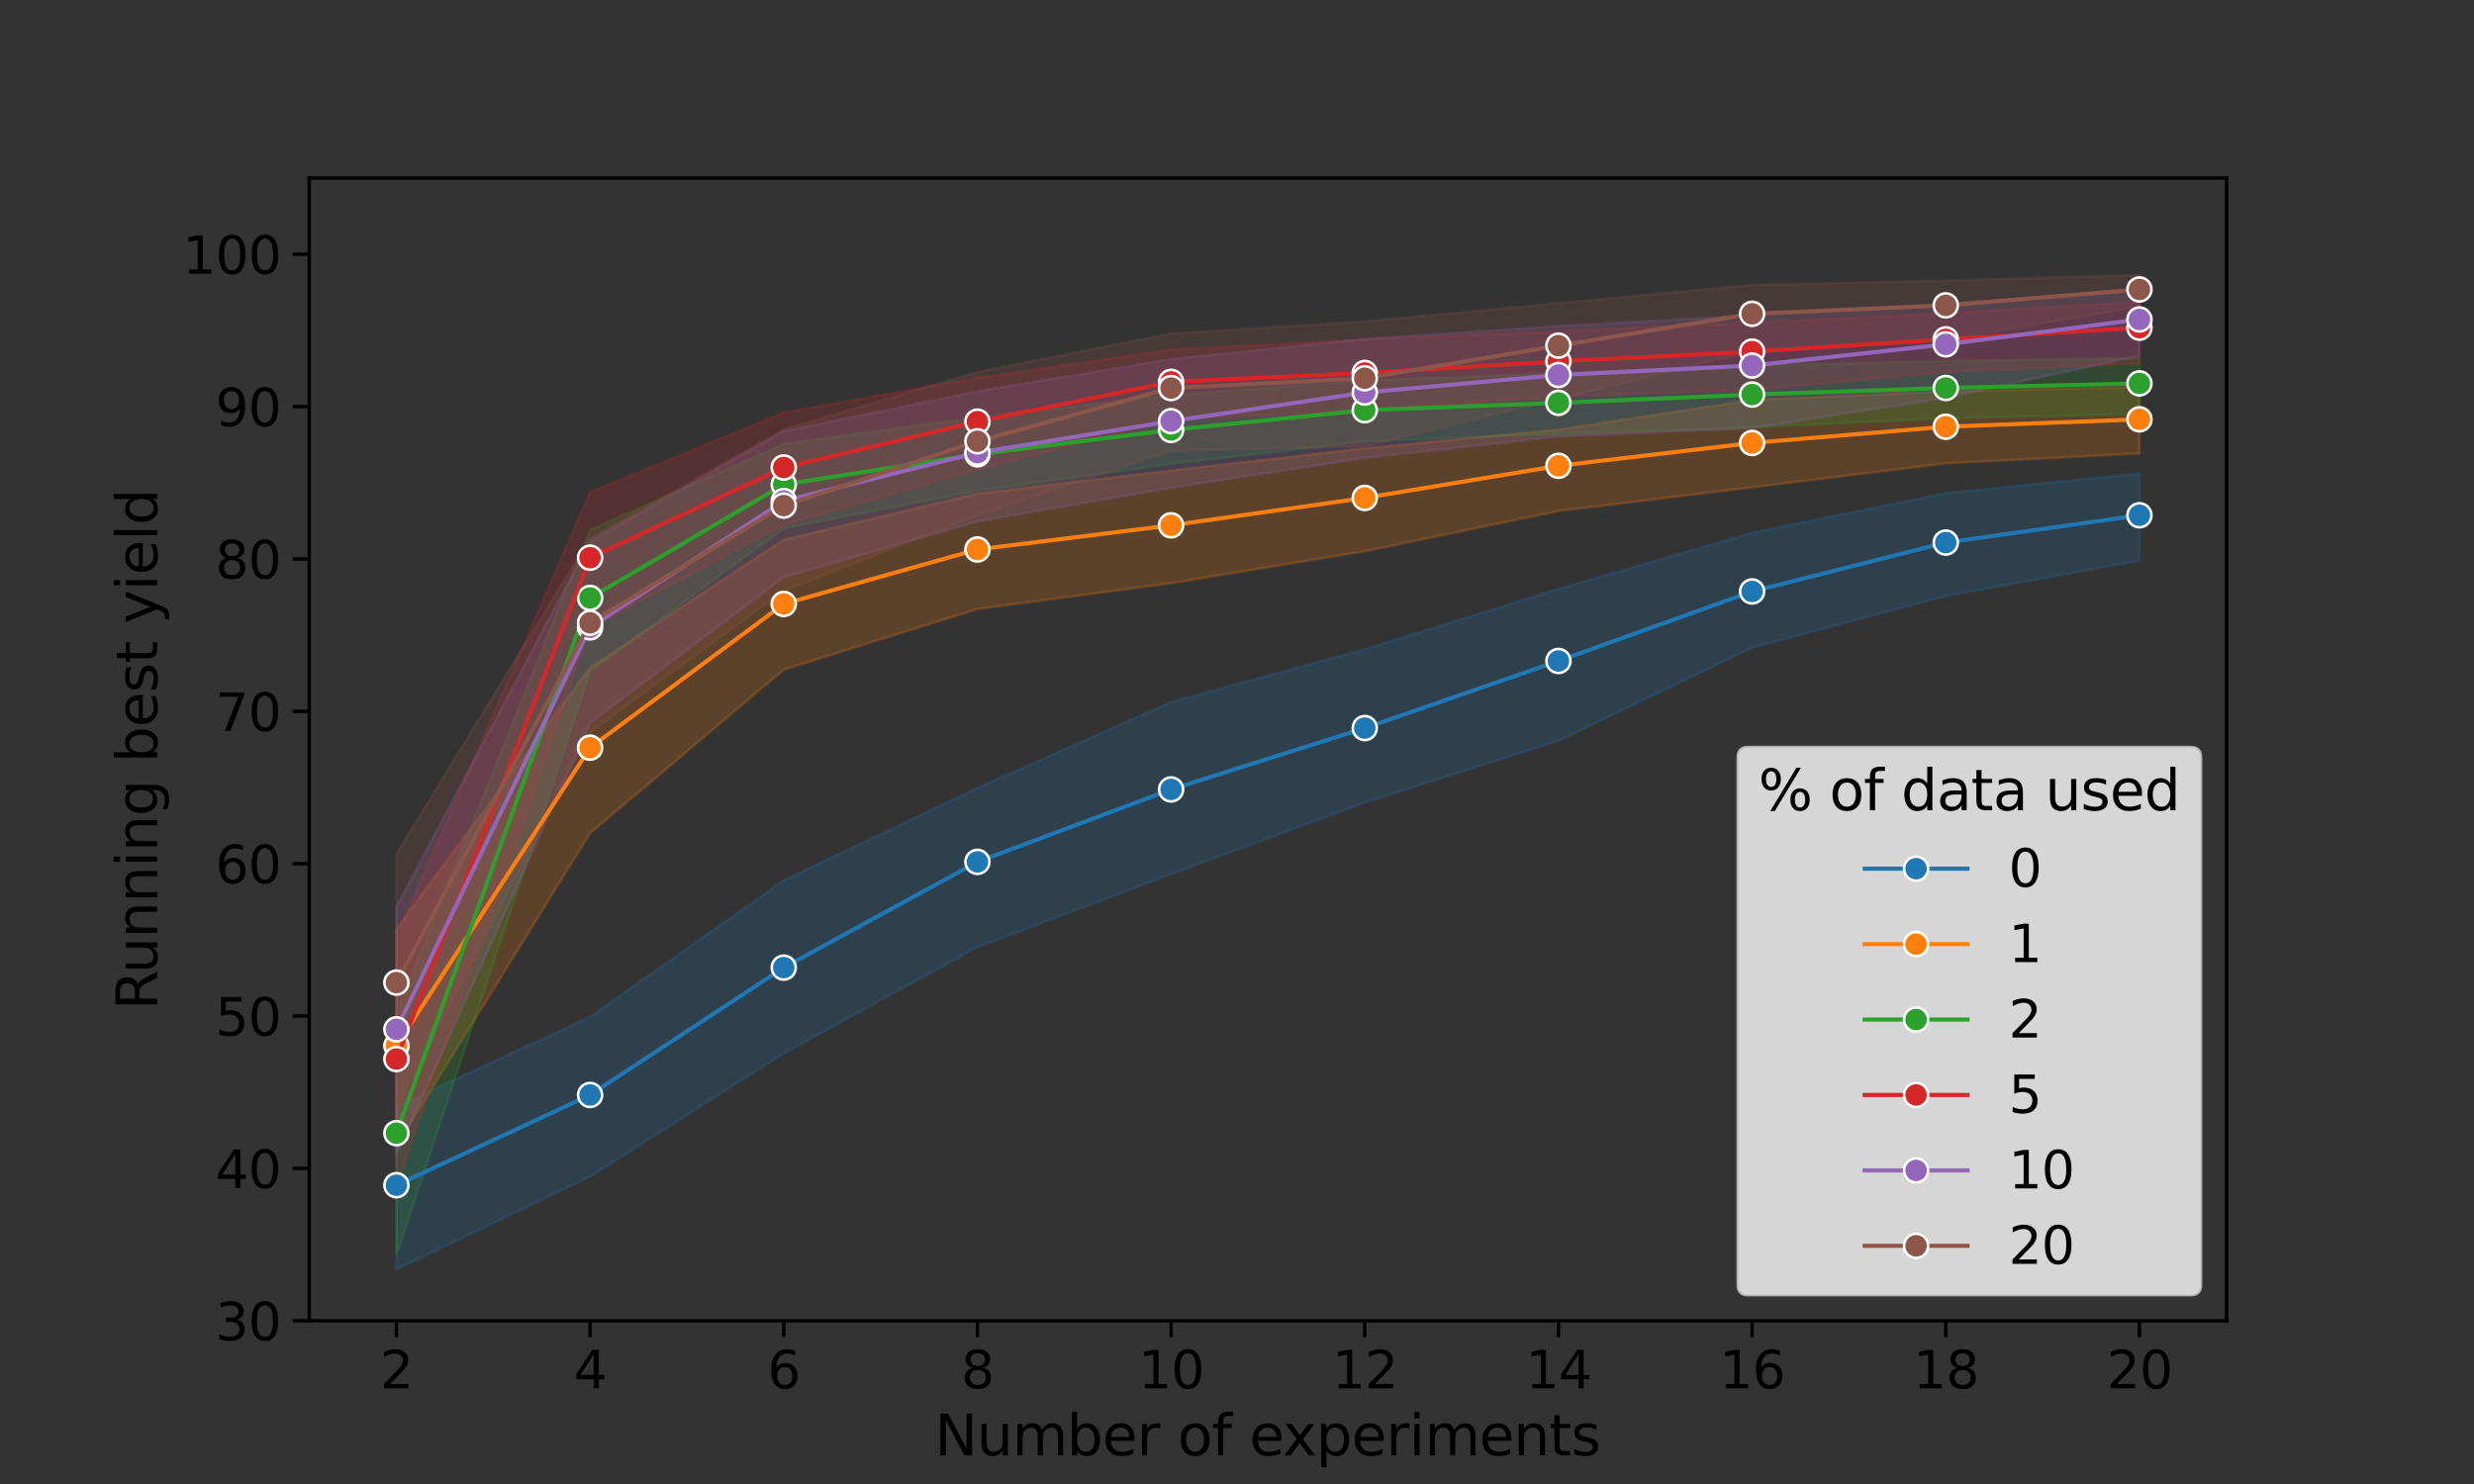 <?xml version="1.0" encoding="utf-8" standalone="no"?>
<!DOCTYPE svg PUBLIC "-//W3C//DTD SVG 1.1//EN"
  "http://www.w3.org/Graphics/SVG/1.1/DTD/svg11.dtd">
<svg xmlns:xlink="http://www.w3.org/1999/xlink" width="720pt" height="432pt" viewBox="0 0 720 432" xmlns="http://www.w3.org/2000/svg" version="1.1">
 <rect x="0" y="0" width="720" height="432" fill="#333333" stroke="none"/>
 <defs>
  <style type="text/css">*{stroke-linejoin: round; stroke-linecap: butt}</style>
 </defs>
 <g id="figure_1">
  <g id="patch_1">
   <path d="M 0 432 
L 720 432 
L 720 0 
L 0 0 
L 0 432 
z
" style="fill: none"/>
  </g>
  <g id="axes_1">
   <g id="patch_2">
    <path d="M 90 384.48 
L 648 384.48 
L 648 51.84 
L 90 51.84 
L 90 384.48 
z
" style="fill: none"/>
   </g>
   <g id="PolyCollection_1">
    <defs>
     <path id="maf2d27796c" d="M 115.364 -109.854 
L 115.364 -62.433 
L 171.727 -89.484 
L 228.091 -125.344 
L 284.455 -156.228 
L 340.818 -177.545 
L 397.182 -198.381 
L 453.545 -216.36 
L 509.909 -243.453 
L 566.273 -258.48 
L 622.636 -268.78 
L 622.636 -294.148 
L 622.636 -294.148 
L 566.273 -288.479 
L 509.909 -276.907 
L 453.545 -260.589 
L 397.182 -242.982 
L 340.818 -227.652 
L 284.455 -202.642 
L 228.091 -175.732 
L 171.727 -136.031 
L 115.364 -109.854 
z
" style="stroke: #1f77b4; stroke-opacity: 0.2; stroke-width: 0.8"/>
    </defs>
    <g clip-path="url(#p01294f2bc4)">
     <use xlink:href="#maf2d27796c" x="0" y="432" style="fill: #1f77b4; fill-opacity: 0.2; stroke: #1f77b4; stroke-opacity: 0.2; stroke-width: 0.8"/>
    </g>
   </g>
   <g id="PolyCollection_2">
    <defs>
     <path id="mad2940d5e4" d="M 115.364 -161.586 
L 115.364 -98.445 
L 171.727 -189.443 
L 228.091 -237.046 
L 284.455 -254.697 
L 340.818 -262.229 
L 397.182 -271.524 
L 453.545 -283.216 
L 509.909 -290.128 
L 566.273 -297.113 
L 622.636 -299.977 
L 622.636 -319.384 
L 622.636 -319.384 
L 566.273 -318.073 
L 509.909 -315.571 
L 453.545 -306.946 
L 397.182 -301.507 
L 340.818 -295.066 
L 284.455 -288.316 
L 228.091 -274.9 
L 171.727 -237.714 
L 115.364 -161.586 
z
" style="stroke: #ff7f0e; stroke-opacity: 0.2; stroke-width: 0.8"/>
    </defs>
    <g clip-path="url(#p01294f2bc4)">
     <use xlink:href="#mad2940d5e4" x="0" y="432" style="fill: #ff7f0e; fill-opacity: 0.2; stroke: #ff7f0e; stroke-opacity: 0.2; stroke-width: 0.8"/>
    </g>
   </g>
   <g id="PolyCollection_3">
    <defs>
     <path id="mb0a6f86d7b" d="M 115.364 -137.113 
L 115.364 -66.633 
L 171.727 -236.53 
L 228.091 -278.177 
L 284.455 -289.124 
L 340.818 -296.97 
L 397.182 -303.48 
L 453.545 -305.725 
L 509.909 -307.589 
L 566.273 -310.225 
L 622.636 -311.487 
L 622.636 -327.748 
L 622.636 -327.748 
L 566.273 -326.905 
L 509.909 -325.575 
L 453.545 -323.359 
L 397.182 -321.293 
L 340.818 -317.026 
L 284.455 -310.496 
L 228.091 -302.796 
L 171.727 -277.743 
L 115.364 -137.113 
z
" style="stroke: #2ca02c; stroke-opacity: 0.2; stroke-width: 0.8"/>
    </defs>
    <g clip-path="url(#p01294f2bc4)">
     <use xlink:href="#mb0a6f86d7b" x="0" y="432" style="fill: #2ca02c; fill-opacity: 0.2; stroke: #2ca02c; stroke-opacity: 0.2; stroke-width: 0.8"/>
    </g>
   </g>
   <g id="PolyCollection_4">
    <defs>
     <path id="m8c8c893d3c" d="M 115.364 -159.256 
L 115.364 -86.969 
L 171.727 -249.26 
L 228.091 -279.271 
L 284.455 -295.297 
L 340.818 -309.966 
L 397.182 -312.569 
L 453.545 -316.571 
L 509.909 -318.532 
L 566.273 -323.761 
L 622.636 -326.18 
L 622.636 -344.195 
L 622.636 -344.195 
L 566.273 -340.816 
L 509.909 -338.076 
L 453.545 -335.56 
L 397.182 -333.177 
L 340.818 -330.222 
L 284.455 -322.011 
L 228.091 -311.879 
L 171.727 -288.722 
L 115.364 -159.256 
z
" style="stroke: #d62728; stroke-opacity: 0.2; stroke-width: 0.8"/>
    </defs>
    <g clip-path="url(#p01294f2bc4)">
     <use xlink:href="#m8c8c893d3c" x="0" y="432" style="fill: #d62728; fill-opacity: 0.2; stroke: #d62728; stroke-opacity: 0.2; stroke-width: 0.8"/>
    </g>
   </g>
   <g id="PolyCollection_5">
    <defs>
     <path id="mb420d94fd7" d="M 115.364 -167.998 
L 115.364 -95.937 
L 171.727 -221.581 
L 228.091 -263.967 
L 284.455 -280.204 
L 340.818 -290.039 
L 397.182 -298.68 
L 453.545 -304.944 
L 509.909 -307.383 
L 566.273 -316.191 
L 622.636 -328.436 
L 622.636 -347.693 
L 622.636 -347.693 
L 566.273 -343.488 
L 509.909 -340.192 
L 453.545 -337.094 
L 397.182 -333.322 
L 340.818 -327.465 
L 284.455 -318.09 
L 228.091 -306.487 
L 171.727 -274.455 
L 115.364 -167.998 
z
" style="stroke: #9467bd; stroke-opacity: 0.2; stroke-width: 0.8"/>
    </defs>
    <g clip-path="url(#p01294f2bc4)">
     <use xlink:href="#mb420d94fd7" x="0" y="432" style="fill: #9467bd; fill-opacity: 0.2; stroke: #9467bd; stroke-opacity: 0.2; stroke-width: 0.8"/>
    </g>
   </g>
   <g id="PolyCollection_6">
    <defs>
     <path id="m64affa245f" d="M 115.364 -183.481 
L 115.364 -109.255 
L 171.727 -218.819 
L 228.091 -260.025 
L 284.455 -281.988 
L 340.818 -300.79 
L 397.182 -302.136 
L 453.545 -315.867 
L 509.909 -329.799 
L 566.273 -333.041 
L 622.636 -342.77 
L 622.636 -351.96 
L 622.636 -351.96 
L 566.273 -350.309 
L 509.909 -349.067 
L 453.545 -343.749 
L 397.182 -338.404 
L 340.818 -334.894 
L 284.455 -323.686 
L 228.091 -307.035 
L 171.727 -275.305 
L 115.364 -183.481 
z
" style="stroke: #8c564b; stroke-opacity: 0.2; stroke-width: 0.8"/>
    </defs>
    <g clip-path="url(#p01294f2bc4)">
     <use xlink:href="#m64affa245f" x="0" y="432" style="fill: #8c564b; fill-opacity: 0.2; stroke: #8c564b; stroke-opacity: 0.2; stroke-width: 0.8"/>
    </g>
   </g>
   <g id="matplotlib.axis_1">
    <g id="xtick_1">
     <g id="line2d_1">
      <defs>
       <path id="mb9e9bdf0fe" d="M 0 0 
L 0 4.8 
" style="stroke: #000000"/>
      </defs>
      <g>
       <use xlink:href="#mb9e9bdf0fe" x="115.364" y="384.48" style="stroke: #000000"/>
      </g>
     </g>
     <g id="text_1">
      <!-- 2 -->
      <g transform="translate(110.604 404.147) scale(0.15 -0.15)">
       <defs>
        <path id="DejaVuSans-32" d="M 1228 531 
L 3431 531 
L 3431 0 
L 469 0 
L 469 531 
Q 828 903 1448 1529 
Q 2069 2156 2228 2338 
Q 2531 2678 2651 2914 
Q 2772 3150 2772 3378 
Q 2772 3750 2511 3984 
Q 2250 4219 1831 4219 
Q 1534 4219 1204 4116 
Q 875 4013 500 3803 
L 500 4441 
Q 881 4594 1212 4672 
Q 1544 4750 1819 4750 
Q 2544 4750 2975 4387 
Q 3406 4025 3406 3419 
Q 3406 3131 3298 2873 
Q 3191 2616 2906 2266 
Q 2828 2175 2409 1742 
Q 1991 1309 1228 531 
z
" transform="scale(0.016)"/>
       </defs>
       <use xlink:href="#DejaVuSans-32"/>
      </g>
     </g>
    </g>
    <g id="xtick_2">
     <g id="line2d_2">
      <g>
       <use xlink:href="#mb9e9bdf0fe" x="171.727" y="384.48" style="stroke: #000000"/>
      </g>
     </g>
     <g id="text_2">
      <!-- 4 -->
      <g transform="translate(166.968 404.147) scale(0.15 -0.15)">
       <defs>
        <path id="DejaVuSans-34" d="M 2419 4116 
L 825 1625 
L 2419 1625 
L 2419 4116 
z
M 2253 4666 
L 3047 4666 
L 3047 1625 
L 3713 1625 
L 3713 1100 
L 3047 1100 
L 3047 0 
L 2419 0 
L 2419 1100 
L 313 1100 
L 313 1709 
L 2253 4666 
z
" transform="scale(0.016)"/>
       </defs>
       <use xlink:href="#DejaVuSans-34"/>
      </g>
     </g>
    </g>
    <g id="xtick_3">
     <g id="line2d_3">
      <g>
       <use xlink:href="#mb9e9bdf0fe" x="228.091" y="384.48" style="stroke: #000000"/>
      </g>
     </g>
     <g id="text_3">
      <!-- 6 -->
      <g transform="translate(223.332 404.147) scale(0.15 -0.15)">
       <defs>
        <path id="DejaVuSans-36" d="M 2113 2584 
Q 1688 2584 1439 2293 
Q 1191 2003 1191 1497 
Q 1191 994 1439 701 
Q 1688 409 2113 409 
Q 2538 409 2786 701 
Q 3034 994 3034 1497 
Q 3034 2003 2786 2293 
Q 2538 2584 2113 2584 
z
M 3366 4563 
L 3366 3988 
Q 3128 4100 2886 4159 
Q 2644 4219 2406 4219 
Q 1781 4219 1451 3797 
Q 1122 3375 1075 2522 
Q 1259 2794 1537 2939 
Q 1816 3084 2150 3084 
Q 2853 3084 3261 2657 
Q 3669 2231 3669 1497 
Q 3669 778 3244 343 
Q 2819 -91 2113 -91 
Q 1303 -91 875 529 
Q 447 1150 447 2328 
Q 447 3434 972 4092 
Q 1497 4750 2381 4750 
Q 2619 4750 2861 4703 
Q 3103 4656 3366 4563 
z
" transform="scale(0.016)"/>
       </defs>
       <use xlink:href="#DejaVuSans-36"/>
      </g>
     </g>
    </g>
    <g id="xtick_4">
     <g id="line2d_4">
      <g>
       <use xlink:href="#mb9e9bdf0fe" x="284.455" y="384.48" style="stroke: #000000"/>
      </g>
     </g>
     <g id="text_4">
      <!-- 8 -->
      <g transform="translate(279.695 404.147) scale(0.15 -0.15)">
       <defs>
        <path id="DejaVuSans-38" d="M 2034 2216 
Q 1584 2216 1326 1975 
Q 1069 1734 1069 1313 
Q 1069 891 1326 650 
Q 1584 409 2034 409 
Q 2484 409 2743 651 
Q 3003 894 3003 1313 
Q 3003 1734 2745 1975 
Q 2488 2216 2034 2216 
z
M 1403 2484 
Q 997 2584 770 2862 
Q 544 3141 544 3541 
Q 544 4100 942 4425 
Q 1341 4750 2034 4750 
Q 2731 4750 3128 4425 
Q 3525 4100 3525 3541 
Q 3525 3141 3298 2862 
Q 3072 2584 2669 2484 
Q 3125 2378 3379 2068 
Q 3634 1759 3634 1313 
Q 3634 634 3220 271 
Q 2806 -91 2034 -91 
Q 1263 -91 848 271 
Q 434 634 434 1313 
Q 434 1759 690 2068 
Q 947 2378 1403 2484 
z
M 1172 3481 
Q 1172 3119 1398 2916 
Q 1625 2713 2034 2713 
Q 2441 2713 2670 2916 
Q 2900 3119 2900 3481 
Q 2900 3844 2670 4047 
Q 2441 4250 2034 4250 
Q 1625 4250 1398 4047 
Q 1172 3844 1172 3481 
z
" transform="scale(0.016)"/>
       </defs>
       <use xlink:href="#DejaVuSans-38"/>
      </g>
     </g>
    </g>
    <g id="xtick_5">
     <g id="line2d_5">
      <g>
       <use xlink:href="#mb9e9bdf0fe" x="340.818" y="384.48" style="stroke: #000000"/>
      </g>
     </g>
     <g id="text_5">
      <!-- 10 -->
      <g transform="translate(331.3 404.147) scale(0.15 -0.15)">
       <defs>
        <path id="DejaVuSans-31" d="M 794 531 
L 1825 531 
L 1825 4091 
L 703 3866 
L 703 4441 
L 1819 4666 
L 2450 4666 
L 2450 531 
L 3481 531 
L 3481 0 
L 794 0 
L 794 531 
z
" transform="scale(0.016)"/>
        <path id="DejaVuSans-30" d="M 2034 4250 
Q 1547 4250 1301 3770 
Q 1056 3291 1056 2328 
Q 1056 1369 1301 889 
Q 1547 409 2034 409 
Q 2525 409 2770 889 
Q 3016 1369 3016 2328 
Q 3016 3291 2770 3770 
Q 2525 4250 2034 4250 
z
M 2034 4750 
Q 2819 4750 3233 4129 
Q 3647 3509 3647 2328 
Q 3647 1150 3233 529 
Q 2819 -91 2034 -91 
Q 1250 -91 836 529 
Q 422 1150 422 2328 
Q 422 3509 836 4129 
Q 1250 4750 2034 4750 
z
" transform="scale(0.016)"/>
       </defs>
       <use xlink:href="#DejaVuSans-31"/>
       <use xlink:href="#DejaVuSans-30" x="63.623"/>
      </g>
     </g>
    </g>
    <g id="xtick_6">
     <g id="line2d_6">
      <g>
       <use xlink:href="#mb9e9bdf0fe" x="397.182" y="384.48" style="stroke: #000000"/>
      </g>
     </g>
     <g id="text_6">
      <!-- 12 -->
      <g transform="translate(387.664 404.147) scale(0.15 -0.15)">
       <use xlink:href="#DejaVuSans-31"/>
       <use xlink:href="#DejaVuSans-32" x="63.623"/>
      </g>
     </g>
    </g>
    <g id="xtick_7">
     <g id="line2d_7">
      <g>
       <use xlink:href="#mb9e9bdf0fe" x="453.545" y="384.48" style="stroke: #000000"/>
      </g>
     </g>
     <g id="text_7">
      <!-- 14 -->
      <g transform="translate(444.027 404.147) scale(0.15 -0.15)">
       <use xlink:href="#DejaVuSans-31"/>
       <use xlink:href="#DejaVuSans-34" x="63.623"/>
      </g>
     </g>
    </g>
    <g id="xtick_8">
     <g id="line2d_8">
      <g>
       <use xlink:href="#mb9e9bdf0fe" x="509.909" y="384.48" style="stroke: #000000"/>
      </g>
     </g>
     <g id="text_8">
      <!-- 16 -->
      <g transform="translate(500.391 404.147) scale(0.15 -0.15)">
       <use xlink:href="#DejaVuSans-31"/>
       <use xlink:href="#DejaVuSans-36" x="63.623"/>
      </g>
     </g>
    </g>
    <g id="xtick_9">
     <g id="line2d_9">
      <g>
       <use xlink:href="#mb9e9bdf0fe" x="566.273" y="384.48" style="stroke: #000000"/>
      </g>
     </g>
     <g id="text_9">
      <!-- 18 -->
      <g transform="translate(556.754 404.147) scale(0.15 -0.15)">
       <use xlink:href="#DejaVuSans-31"/>
       <use xlink:href="#DejaVuSans-38" x="63.623"/>
      </g>
     </g>
    </g>
    <g id="xtick_10">
     <g id="line2d_10">
      <g>
       <use xlink:href="#mb9e9bdf0fe" x="622.636" y="384.48" style="stroke: #000000"/>
      </g>
     </g>
     <g id="text_10">
      <!-- 20 -->
      <g transform="translate(613.118 404.147) scale(0.15 -0.15)">
       <use xlink:href="#DejaVuSans-32"/>
       <use xlink:href="#DejaVuSans-30" x="63.623"/>
      </g>
     </g>
    </g>
    <g id="text_11">
     <!-- Number of experiments -->
     <g transform="translate(272.046 423.659) scale(0.163 -0.163)">
      <defs>
       <path id="DejaVuSans-4e" d="M 628 4666 
L 1478 4666 
L 3547 763 
L 3547 4666 
L 4159 4666 
L 4159 0 
L 3309 0 
L 1241 3903 
L 1241 0 
L 628 0 
L 628 4666 
z
" transform="scale(0.016)"/>
       <path id="DejaVuSans-75" d="M 544 1381 
L 544 3500 
L 1119 3500 
L 1119 1403 
Q 1119 906 1312 657 
Q 1506 409 1894 409 
Q 2359 409 2629 706 
Q 2900 1003 2900 1516 
L 2900 3500 
L 3475 3500 
L 3475 0 
L 2900 0 
L 2900 538 
Q 2691 219 2414 64 
Q 2138 -91 1772 -91 
Q 1169 -91 856 284 
Q 544 659 544 1381 
z
M 1991 3584 
L 1991 3584 
z
" transform="scale(0.016)"/>
       <path id="DejaVuSans-6d" d="M 3328 2828 
Q 3544 3216 3844 3400 
Q 4144 3584 4550 3584 
Q 5097 3584 5394 3201 
Q 5691 2819 5691 2113 
L 5691 0 
L 5113 0 
L 5113 2094 
Q 5113 2597 4934 2840 
Q 4756 3084 4391 3084 
Q 3944 3084 3684 2787 
Q 3425 2491 3425 1978 
L 3425 0 
L 2847 0 
L 2847 2094 
Q 2847 2600 2669 2842 
Q 2491 3084 2119 3084 
Q 1678 3084 1418 2786 
Q 1159 2488 1159 1978 
L 1159 0 
L 581 0 
L 581 3500 
L 1159 3500 
L 1159 2956 
Q 1356 3278 1631 3431 
Q 1906 3584 2284 3584 
Q 2666 3584 2933 3390 
Q 3200 3197 3328 2828 
z
" transform="scale(0.016)"/>
       <path id="DejaVuSans-62" d="M 3116 1747 
Q 3116 2381 2855 2742 
Q 2594 3103 2138 3103 
Q 1681 3103 1420 2742 
Q 1159 2381 1159 1747 
Q 1159 1113 1420 752 
Q 1681 391 2138 391 
Q 2594 391 2855 752 
Q 3116 1113 3116 1747 
z
M 1159 2969 
Q 1341 3281 1617 3432 
Q 1894 3584 2278 3584 
Q 2916 3584 3314 3078 
Q 3713 2572 3713 1747 
Q 3713 922 3314 415 
Q 2916 -91 2278 -91 
Q 1894 -91 1617 61 
Q 1341 213 1159 525 
L 1159 0 
L 581 0 
L 581 4863 
L 1159 4863 
L 1159 2969 
z
" transform="scale(0.016)"/>
       <path id="DejaVuSans-65" d="M 3597 1894 
L 3597 1613 
L 953 1613 
Q 991 1019 1311 708 
Q 1631 397 2203 397 
Q 2534 397 2845 478 
Q 3156 559 3463 722 
L 3463 178 
Q 3153 47 2828 -22 
Q 2503 -91 2169 -91 
Q 1331 -91 842 396 
Q 353 884 353 1716 
Q 353 2575 817 3079 
Q 1281 3584 2069 3584 
Q 2775 3584 3186 3129 
Q 3597 2675 3597 1894 
z
M 3022 2063 
Q 3016 2534 2758 2815 
Q 2500 3097 2075 3097 
Q 1594 3097 1305 2825 
Q 1016 2553 972 2059 
L 3022 2063 
z
" transform="scale(0.016)"/>
       <path id="DejaVuSans-72" d="M 2631 2963 
Q 2534 3019 2420 3045 
Q 2306 3072 2169 3072 
Q 1681 3072 1420 2755 
Q 1159 2438 1159 1844 
L 1159 0 
L 581 0 
L 581 3500 
L 1159 3500 
L 1159 2956 
Q 1341 3275 1631 3429 
Q 1922 3584 2338 3584 
Q 2397 3584 2469 3576 
Q 2541 3569 2628 3553 
L 2631 2963 
z
" transform="scale(0.016)"/>
       <path id="DejaVuSans-20" transform="scale(0.016)"/>
       <path id="DejaVuSans-6f" d="M 1959 3097 
Q 1497 3097 1228 2736 
Q 959 2375 959 1747 
Q 959 1119 1226 758 
Q 1494 397 1959 397 
Q 2419 397 2687 759 
Q 2956 1122 2956 1747 
Q 2956 2369 2687 2733 
Q 2419 3097 1959 3097 
z
M 1959 3584 
Q 2709 3584 3137 3096 
Q 3566 2609 3566 1747 
Q 3566 888 3137 398 
Q 2709 -91 1959 -91 
Q 1206 -91 779 398 
Q 353 888 353 1747 
Q 353 2609 779 3096 
Q 1206 3584 1959 3584 
z
" transform="scale(0.016)"/>
       <path id="DejaVuSans-66" d="M 2375 4863 
L 2375 4384 
L 1825 4384 
Q 1516 4384 1395 4259 
Q 1275 4134 1275 3809 
L 1275 3500 
L 2222 3500 
L 2222 3053 
L 1275 3053 
L 1275 0 
L 697 0 
L 697 3053 
L 147 3053 
L 147 3500 
L 697 3500 
L 697 3744 
Q 697 4328 969 4595 
Q 1241 4863 1831 4863 
L 2375 4863 
z
" transform="scale(0.016)"/>
       <path id="DejaVuSans-78" d="M 3513 3500 
L 2247 1797 
L 3578 0 
L 2900 0 
L 1881 1375 
L 863 0 
L 184 0 
L 1544 1831 
L 300 3500 
L 978 3500 
L 1906 2253 
L 2834 3500 
L 3513 3500 
z
" transform="scale(0.016)"/>
       <path id="DejaVuSans-70" d="M 1159 525 
L 1159 -1331 
L 581 -1331 
L 581 3500 
L 1159 3500 
L 1159 2969 
Q 1341 3281 1617 3432 
Q 1894 3584 2278 3584 
Q 2916 3584 3314 3078 
Q 3713 2572 3713 1747 
Q 3713 922 3314 415 
Q 2916 -91 2278 -91 
Q 1894 -91 1617 61 
Q 1341 213 1159 525 
z
M 3116 1747 
Q 3116 2381 2855 2742 
Q 2594 3103 2138 3103 
Q 1681 3103 1420 2742 
Q 1159 2381 1159 1747 
Q 1159 1113 1420 752 
Q 1681 391 2138 391 
Q 2594 391 2855 752 
Q 3116 1113 3116 1747 
z
" transform="scale(0.016)"/>
       <path id="DejaVuSans-69" d="M 603 3500 
L 1178 3500 
L 1178 0 
L 603 0 
L 603 3500 
z
M 603 4863 
L 1178 4863 
L 1178 4134 
L 603 4134 
L 603 4863 
z
" transform="scale(0.016)"/>
       <path id="DejaVuSans-6e" d="M 3513 2113 
L 3513 0 
L 2938 0 
L 2938 2094 
Q 2938 2591 2744 2837 
Q 2550 3084 2163 3084 
Q 1697 3084 1428 2787 
Q 1159 2491 1159 1978 
L 1159 0 
L 581 0 
L 581 3500 
L 1159 3500 
L 1159 2956 
Q 1366 3272 1645 3428 
Q 1925 3584 2291 3584 
Q 2894 3584 3203 3211 
Q 3513 2838 3513 2113 
z
" transform="scale(0.016)"/>
       <path id="DejaVuSans-74" d="M 1172 4494 
L 1172 3500 
L 2356 3500 
L 2356 3053 
L 1172 3053 
L 1172 1153 
Q 1172 725 1289 603 
Q 1406 481 1766 481 
L 2356 481 
L 2356 0 
L 1766 0 
Q 1100 0 847 248 
Q 594 497 594 1153 
L 594 3053 
L 172 3053 
L 172 3500 
L 594 3500 
L 594 4494 
L 1172 4494 
z
" transform="scale(0.016)"/>
       <path id="DejaVuSans-73" d="M 2834 3397 
L 2834 2853 
Q 2591 2978 2328 3040 
Q 2066 3103 1784 3103 
Q 1356 3103 1142 2972 
Q 928 2841 928 2578 
Q 928 2378 1081 2264 
Q 1234 2150 1697 2047 
L 1894 2003 
Q 2506 1872 2764 1633 
Q 3022 1394 3022 966 
Q 3022 478 2636 193 
Q 2250 -91 1575 -91 
Q 1294 -91 989 -36 
Q 684 19 347 128 
L 347 722 
Q 666 556 975 473 
Q 1284 391 1588 391 
Q 1994 391 2212 530 
Q 2431 669 2431 922 
Q 2431 1156 2273 1281 
Q 2116 1406 1581 1522 
L 1381 1569 
Q 847 1681 609 1914 
Q 372 2147 372 2553 
Q 372 3047 722 3315 
Q 1072 3584 1716 3584 
Q 2034 3584 2315 3537 
Q 2597 3491 2834 3397 
z
" transform="scale(0.016)"/>
      </defs>
      <use xlink:href="#DejaVuSans-4e"/>
      <use xlink:href="#DejaVuSans-75" x="74.805"/>
      <use xlink:href="#DejaVuSans-6d" x="138.184"/>
      <use xlink:href="#DejaVuSans-62" x="235.596"/>
      <use xlink:href="#DejaVuSans-65" x="299.072"/>
      <use xlink:href="#DejaVuSans-72" x="360.596"/>
      <use xlink:href="#DejaVuSans-20" x="401.709"/>
      <use xlink:href="#DejaVuSans-6f" x="433.496"/>
      <use xlink:href="#DejaVuSans-66" x="494.678"/>
      <use xlink:href="#DejaVuSans-20" x="529.883"/>
      <use xlink:href="#DejaVuSans-65" x="561.67"/>
      <use xlink:href="#DejaVuSans-78" x="621.443"/>
      <use xlink:href="#DejaVuSans-70" x="680.623"/>
      <use xlink:href="#DejaVuSans-65" x="744.1"/>
      <use xlink:href="#DejaVuSans-72" x="805.623"/>
      <use xlink:href="#DejaVuSans-69" x="846.736"/>
      <use xlink:href="#DejaVuSans-6d" x="874.52"/>
      <use xlink:href="#DejaVuSans-65" x="971.932"/>
      <use xlink:href="#DejaVuSans-6e" x="1033.455"/>
      <use xlink:href="#DejaVuSans-74" x="1096.834"/>
      <use xlink:href="#DejaVuSans-73" x="1136.043"/>
     </g>
    </g>
   </g>
   <g id="matplotlib.axis_2">
    <g id="ytick_1">
     <g id="line2d_11">
      <defs>
       <path id="m74db9037f3" d="M 0 0 
L -4.8 0 
" style="stroke: #000000"/>
      </defs>
      <g>
       <use xlink:href="#m74db9037f3" x="90" y="384.48" style="stroke: #000000"/>
      </g>
     </g>
     <g id="text_12">
      <!-- 30 -->
      <g transform="translate(62.663 390.164) scale(0.15 -0.15)">
       <defs>
        <path id="DejaVuSans-33" d="M 2597 2516 
Q 3050 2419 3304 2112 
Q 3559 1806 3559 1356 
Q 3559 666 3084 287 
Q 2609 -91 1734 -91 
Q 1441 -91 1130 -33 
Q 819 25 488 141 
L 488 750 
Q 750 597 1062 519 
Q 1375 441 1716 441 
Q 2309 441 2620 675 
Q 2931 909 2931 1356 
Q 2931 1769 2642 2001 
Q 2353 2234 1838 2234 
L 1294 2234 
L 1294 2753 
L 1863 2753 
Q 2328 2753 2575 2939 
Q 2822 3125 2822 3475 
Q 2822 3834 2567 4026 
Q 2313 4219 1838 4219 
Q 1578 4219 1281 4162 
Q 984 4106 628 3988 
L 628 4550 
Q 988 4650 1302 4700 
Q 1616 4750 1894 4750 
Q 2613 4750 3031 4423 
Q 3450 4097 3450 3541 
Q 3450 3153 3228 2886 
Q 3006 2619 2597 2516 
z
" transform="scale(0.016)"/>
       </defs>
       <use xlink:href="#DejaVuSans-33"/>
       <use xlink:href="#DejaVuSans-30" x="63.623"/>
      </g>
     </g>
    </g>
    <g id="ytick_2">
     <g id="line2d_12">
      <g>
       <use xlink:href="#m74db9037f3" x="90" y="340.128" style="stroke: #000000"/>
      </g>
     </g>
     <g id="text_13">
      <!-- 40 -->
      <g transform="translate(62.663 345.812) scale(0.15 -0.15)">
       <use xlink:href="#DejaVuSans-34"/>
       <use xlink:href="#DejaVuSans-30" x="63.623"/>
      </g>
     </g>
    </g>
    <g id="ytick_3">
     <g id="line2d_13">
      <g>
       <use xlink:href="#m74db9037f3" x="90" y="295.776" style="stroke: #000000"/>
      </g>
     </g>
     <g id="text_14">
      <!-- 50 -->
      <g transform="translate(62.663 301.46) scale(0.15 -0.15)">
       <defs>
        <path id="DejaVuSans-35" d="M 691 4666 
L 3169 4666 
L 3169 4134 
L 1269 4134 
L 1269 2991 
Q 1406 3038 1543 3061 
Q 1681 3084 1819 3084 
Q 2600 3084 3056 2656 
Q 3513 2228 3513 1497 
Q 3513 744 3044 326 
Q 2575 -91 1722 -91 
Q 1428 -91 1123 -41 
Q 819 9 494 109 
L 494 744 
Q 775 591 1075 516 
Q 1375 441 1709 441 
Q 2250 441 2565 725 
Q 2881 1009 2881 1497 
Q 2881 1984 2565 2268 
Q 2250 2553 1709 2553 
Q 1456 2553 1204 2497 
Q 953 2441 691 2322 
L 691 4666 
z
" transform="scale(0.016)"/>
       </defs>
       <use xlink:href="#DejaVuSans-35"/>
       <use xlink:href="#DejaVuSans-30" x="63.623"/>
      </g>
     </g>
    </g>
    <g id="ytick_4">
     <g id="line2d_14">
      <g>
       <use xlink:href="#m74db9037f3" x="90" y="251.424" style="stroke: #000000"/>
      </g>
     </g>
     <g id="text_15">
      <!-- 60 -->
      <g transform="translate(62.663 257.108) scale(0.15 -0.15)">
       <use xlink:href="#DejaVuSans-36"/>
       <use xlink:href="#DejaVuSans-30" x="63.623"/>
      </g>
     </g>
    </g>
    <g id="ytick_5">
     <g id="line2d_15">
      <g>
       <use xlink:href="#m74db9037f3" x="90" y="207.072" style="stroke: #000000"/>
      </g>
     </g>
     <g id="text_16">
      <!-- 70 -->
      <g transform="translate(62.663 212.756) scale(0.15 -0.15)">
       <defs>
        <path id="DejaVuSans-37" d="M 525 4666 
L 3525 4666 
L 3525 4397 
L 1831 0 
L 1172 0 
L 2766 4134 
L 525 4134 
L 525 4666 
z
" transform="scale(0.016)"/>
       </defs>
       <use xlink:href="#DejaVuSans-37"/>
       <use xlink:href="#DejaVuSans-30" x="63.623"/>
      </g>
     </g>
    </g>
    <g id="ytick_6">
     <g id="line2d_16">
      <g>
       <use xlink:href="#m74db9037f3" x="90" y="162.72" style="stroke: #000000"/>
      </g>
     </g>
     <g id="text_17">
      <!-- 80 -->
      <g transform="translate(62.663 168.404) scale(0.15 -0.15)">
       <use xlink:href="#DejaVuSans-38"/>
       <use xlink:href="#DejaVuSans-30" x="63.623"/>
      </g>
     </g>
    </g>
    <g id="ytick_7">
     <g id="line2d_17">
      <g>
       <use xlink:href="#m74db9037f3" x="90" y="118.368" style="stroke: #000000"/>
      </g>
     </g>
     <g id="text_18">
      <!-- 90 -->
      <g transform="translate(62.663 124.052) scale(0.15 -0.15)">
       <defs>
        <path id="DejaVuSans-39" d="M 703 97 
L 703 672 
Q 941 559 1184 500 
Q 1428 441 1663 441 
Q 2288 441 2617 861 
Q 2947 1281 2994 2138 
Q 2813 1869 2534 1725 
Q 2256 1581 1919 1581 
Q 1219 1581 811 2004 
Q 403 2428 403 3163 
Q 403 3881 828 4315 
Q 1253 4750 1959 4750 
Q 2769 4750 3195 4129 
Q 3622 3509 3622 2328 
Q 3622 1225 3098 567 
Q 2575 -91 1691 -91 
Q 1453 -91 1209 -44 
Q 966 3 703 97 
z
M 1959 2075 
Q 2384 2075 2632 2365 
Q 2881 2656 2881 3163 
Q 2881 3666 2632 3958 
Q 2384 4250 1959 4250 
Q 1534 4250 1286 3958 
Q 1038 3666 1038 3163 
Q 1038 2656 1286 2365 
Q 1534 2075 1959 2075 
z
" transform="scale(0.016)"/>
       </defs>
       <use xlink:href="#DejaVuSans-39"/>
       <use xlink:href="#DejaVuSans-30" x="63.623"/>
      </g>
     </g>
    </g>
    <g id="ytick_8">
     <g id="line2d_18">
      <g>
       <use xlink:href="#m74db9037f3" x="90" y="74.016" style="stroke: #000000"/>
      </g>
     </g>
     <g id="text_19">
      <!-- 100 -->
      <g transform="translate(53.145 79.7) scale(0.15 -0.15)">
       <use xlink:href="#DejaVuSans-31"/>
       <use xlink:href="#DejaVuSans-30" x="63.623"/>
       <use xlink:href="#DejaVuSans-30" x="127.246"/>
      </g>
     </g>
    </g>
    <g id="text_20">
     <!-- Running best yield -->
     <g transform="translate(45.751 293.998) rotate(-90) scale(0.163 -0.163)">
      <defs>
       <path id="DejaVuSans-52" d="M 2841 2188 
Q 3044 2119 3236 1894 
Q 3428 1669 3622 1275 
L 4263 0 
L 3584 0 
L 2988 1197 
Q 2756 1666 2539 1819 
Q 2322 1972 1947 1972 
L 1259 1972 
L 1259 0 
L 628 0 
L 628 4666 
L 2053 4666 
Q 2853 4666 3247 4331 
Q 3641 3997 3641 3322 
Q 3641 2881 3436 2590 
Q 3231 2300 2841 2188 
z
M 1259 4147 
L 1259 2491 
L 2053 2491 
Q 2509 2491 2742 2702 
Q 2975 2913 2975 3322 
Q 2975 3731 2742 3939 
Q 2509 4147 2053 4147 
L 1259 4147 
z
" transform="scale(0.016)"/>
       <path id="DejaVuSans-67" d="M 2906 1791 
Q 2906 2416 2648 2759 
Q 2391 3103 1925 3103 
Q 1463 3103 1205 2759 
Q 947 2416 947 1791 
Q 947 1169 1205 825 
Q 1463 481 1925 481 
Q 2391 481 2648 825 
Q 2906 1169 2906 1791 
z
M 3481 434 
Q 3481 -459 3084 -895 
Q 2688 -1331 1869 -1331 
Q 1566 -1331 1297 -1286 
Q 1028 -1241 775 -1147 
L 775 -588 
Q 1028 -725 1275 -790 
Q 1522 -856 1778 -856 
Q 2344 -856 2625 -561 
Q 2906 -266 2906 331 
L 2906 616 
Q 2728 306 2450 153 
Q 2172 0 1784 0 
Q 1141 0 747 490 
Q 353 981 353 1791 
Q 353 2603 747 3093 
Q 1141 3584 1784 3584 
Q 2172 3584 2450 3431 
Q 2728 3278 2906 2969 
L 2906 3500 
L 3481 3500 
L 3481 434 
z
" transform="scale(0.016)"/>
       <path id="DejaVuSans-79" d="M 2059 -325 
Q 1816 -950 1584 -1140 
Q 1353 -1331 966 -1331 
L 506 -1331 
L 506 -850 
L 844 -850 
Q 1081 -850 1212 -737 
Q 1344 -625 1503 -206 
L 1606 56 
L 191 3500 
L 800 3500 
L 1894 763 
L 2988 3500 
L 3597 3500 
L 2059 -325 
z
" transform="scale(0.016)"/>
       <path id="DejaVuSans-6c" d="M 603 4863 
L 1178 4863 
L 1178 0 
L 603 0 
L 603 4863 
z
" transform="scale(0.016)"/>
       <path id="DejaVuSans-64" d="M 2906 2969 
L 2906 4863 
L 3481 4863 
L 3481 0 
L 2906 0 
L 2906 525 
Q 2725 213 2448 61 
Q 2172 -91 1784 -91 
Q 1150 -91 751 415 
Q 353 922 353 1747 
Q 353 2572 751 3078 
Q 1150 3584 1784 3584 
Q 2172 3584 2448 3432 
Q 2725 3281 2906 2969 
z
M 947 1747 
Q 947 1113 1208 752 
Q 1469 391 1925 391 
Q 2381 391 2643 752 
Q 2906 1113 2906 1747 
Q 2906 2381 2643 2742 
Q 2381 3103 1925 3103 
Q 1469 3103 1208 2742 
Q 947 2381 947 1747 
z
" transform="scale(0.016)"/>
      </defs>
      <use xlink:href="#DejaVuSans-52"/>
      <use xlink:href="#DejaVuSans-75" x="64.982"/>
      <use xlink:href="#DejaVuSans-6e" x="128.361"/>
      <use xlink:href="#DejaVuSans-6e" x="191.74"/>
      <use xlink:href="#DejaVuSans-69" x="255.119"/>
      <use xlink:href="#DejaVuSans-6e" x="282.902"/>
      <use xlink:href="#DejaVuSans-67" x="346.281"/>
      <use xlink:href="#DejaVuSans-20" x="409.758"/>
      <use xlink:href="#DejaVuSans-62" x="441.545"/>
      <use xlink:href="#DejaVuSans-65" x="505.021"/>
      <use xlink:href="#DejaVuSans-73" x="566.545"/>
      <use xlink:href="#DejaVuSans-74" x="618.645"/>
      <use xlink:href="#DejaVuSans-20" x="657.854"/>
      <use xlink:href="#DejaVuSans-79" x="689.641"/>
      <use xlink:href="#DejaVuSans-69" x="748.82"/>
      <use xlink:href="#DejaVuSans-65" x="776.604"/>
      <use xlink:href="#DejaVuSans-6c" x="838.127"/>
      <use xlink:href="#DejaVuSans-64" x="865.91"/>
     </g>
    </g>
   </g>
   <g id="line2d_19">
    <path d="M 115.364 345.024 
L 171.727 318.749 
L 228.091 281.677 
L 284.455 250.897 
L 340.818 229.81 
L 397.182 211.945 
L 453.545 192.414 
L 509.909 172.174 
L 566.273 157.948 
L 622.636 150 
" clip-path="url(#p01294f2bc4)" style="fill: none; stroke: #1f77b4; stroke-width: 1.2; stroke-linecap: square"/>
    <defs>
     <path id="me0d56e1cef" d="M 0 3.5 
C 0.928 3.5 1.819 3.131 2.475 2.475 
C 3.131 1.819 3.5 0.928 3.5 0 
C 3.5 -0.928 3.131 -1.819 2.475 -2.475 
C 1.819 -3.131 0.928 -3.5 0 -3.5 
C -0.928 -3.5 -1.819 -3.131 -2.475 -2.475 
C -3.131 -1.819 -3.5 -0.928 -3.5 0 
C -3.5 0.928 -3.131 1.819 -2.475 2.475 
C -1.819 3.131 -0.928 3.5 0 3.5 
z
" style="stroke: #ffffff; stroke-width: 0.75"/>
    </defs>
    <g clip-path="url(#p01294f2bc4)">
     <use xlink:href="#me0d56e1cef" x="115.364" y="345.024" style="fill: #1f77b4; stroke: #ffffff; stroke-width: 0.75"/>
     <use xlink:href="#me0d56e1cef" x="171.727" y="318.749" style="fill: #1f77b4; stroke: #ffffff; stroke-width: 0.75"/>
     <use xlink:href="#me0d56e1cef" x="228.091" y="281.677" style="fill: #1f77b4; stroke: #ffffff; stroke-width: 0.75"/>
     <use xlink:href="#me0d56e1cef" x="284.455" y="250.897" style="fill: #1f77b4; stroke: #ffffff; stroke-width: 0.75"/>
     <use xlink:href="#me0d56e1cef" x="340.818" y="229.81" style="fill: #1f77b4; stroke: #ffffff; stroke-width: 0.75"/>
     <use xlink:href="#me0d56e1cef" x="397.182" y="211.945" style="fill: #1f77b4; stroke: #ffffff; stroke-width: 0.75"/>
     <use xlink:href="#me0d56e1cef" x="453.545" y="192.414" style="fill: #1f77b4; stroke: #ffffff; stroke-width: 0.75"/>
     <use xlink:href="#me0d56e1cef" x="509.909" y="172.174" style="fill: #1f77b4; stroke: #ffffff; stroke-width: 0.75"/>
     <use xlink:href="#me0d56e1cef" x="566.273" y="157.948" style="fill: #1f77b4; stroke: #ffffff; stroke-width: 0.75"/>
     <use xlink:href="#me0d56e1cef" x="622.636" y="150" style="fill: #1f77b4; stroke: #ffffff; stroke-width: 0.75"/>
    </g>
   </g>
   <g id="line2d_20">
    <path d="M 115.364 304.445 
L 171.727 217.656 
L 228.091 175.806 
L 284.455 159.951 
L 340.818 152.925 
L 397.182 144.948 
L 453.545 135.602 
L 509.909 128.947 
L 566.273 124.221 
L 622.636 122.072 
" clip-path="url(#p01294f2bc4)" style="fill: none; stroke: #ff7f0e; stroke-width: 1.2; stroke-linecap: square"/>
    <defs>
     <path id="m8f9016e4ce" d="M 0 3.5 
C 0.928 3.5 1.819 3.131 2.475 2.475 
C 3.131 1.819 3.5 0.928 3.5 0 
C 3.5 -0.928 3.131 -1.819 2.475 -2.475 
C 1.819 -3.131 0.928 -3.5 0 -3.5 
C -0.928 -3.5 -1.819 -3.131 -2.475 -2.475 
C -3.131 -1.819 -3.5 -0.928 -3.5 0 
C -3.5 0.928 -3.131 1.819 -2.475 2.475 
C -1.819 3.131 -0.928 3.5 0 3.5 
z
" style="stroke: #ffffff; stroke-width: 0.75"/>
    </defs>
    <g clip-path="url(#p01294f2bc4)">
     <use xlink:href="#m8f9016e4ce" x="115.364" y="304.445" style="fill: #ff7f0e; stroke: #ffffff; stroke-width: 0.75"/>
     <use xlink:href="#m8f9016e4ce" x="171.727" y="217.656" style="fill: #ff7f0e; stroke: #ffffff; stroke-width: 0.75"/>
     <use xlink:href="#m8f9016e4ce" x="228.091" y="175.806" style="fill: #ff7f0e; stroke: #ffffff; stroke-width: 0.75"/>
     <use xlink:href="#m8f9016e4ce" x="284.455" y="159.951" style="fill: #ff7f0e; stroke: #ffffff; stroke-width: 0.75"/>
     <use xlink:href="#m8f9016e4ce" x="340.818" y="152.925" style="fill: #ff7f0e; stroke: #ffffff; stroke-width: 0.75"/>
     <use xlink:href="#m8f9016e4ce" x="397.182" y="144.948" style="fill: #ff7f0e; stroke: #ffffff; stroke-width: 0.75"/>
     <use xlink:href="#m8f9016e4ce" x="453.545" y="135.602" style="fill: #ff7f0e; stroke: #ffffff; stroke-width: 0.75"/>
     <use xlink:href="#m8f9016e4ce" x="509.909" y="128.947" style="fill: #ff7f0e; stroke: #ffffff; stroke-width: 0.75"/>
     <use xlink:href="#m8f9016e4ce" x="566.273" y="124.221" style="fill: #ff7f0e; stroke: #ffffff; stroke-width: 0.75"/>
     <use xlink:href="#m8f9016e4ce" x="622.636" y="122.072" style="fill: #ff7f0e; stroke: #ffffff; stroke-width: 0.75"/>
    </g>
   </g>
   <g id="line2d_21">
    <path d="M 115.364 329.873 
L 171.727 174.062 
L 228.091 141.04 
L 284.455 132.261 
L 340.818 125.154 
L 397.182 119.412 
L 453.545 117.269 
L 509.909 114.856 
L 566.273 112.942 
L 622.636 111.605 
" clip-path="url(#p01294f2bc4)" style="fill: none; stroke: #2ca02c; stroke-width: 1.2; stroke-linecap: square"/>
    <defs>
     <path id="mdf22128680" d="M 0 3.5 
C 0.928 3.5 1.819 3.131 2.475 2.475 
C 3.131 1.819 3.5 0.928 3.5 0 
C 3.5 -0.928 3.131 -1.819 2.475 -2.475 
C 1.819 -3.131 0.928 -3.5 0 -3.5 
C -0.928 -3.5 -1.819 -3.131 -2.475 -2.475 
C -3.131 -1.819 -3.5 -0.928 -3.5 0 
C -3.5 0.928 -3.131 1.819 -2.475 2.475 
C -1.819 3.131 -0.928 3.5 0 3.5 
z
" style="stroke: #ffffff; stroke-width: 0.75"/>
    </defs>
    <g clip-path="url(#p01294f2bc4)">
     <use xlink:href="#mdf22128680" x="115.364" y="329.873" style="fill: #2ca02c; stroke: #ffffff; stroke-width: 0.75"/>
     <use xlink:href="#mdf22128680" x="171.727" y="174.062" style="fill: #2ca02c; stroke: #ffffff; stroke-width: 0.75"/>
     <use xlink:href="#mdf22128680" x="228.091" y="141.04" style="fill: #2ca02c; stroke: #ffffff; stroke-width: 0.75"/>
     <use xlink:href="#mdf22128680" x="284.455" y="132.261" style="fill: #2ca02c; stroke: #ffffff; stroke-width: 0.75"/>
     <use xlink:href="#mdf22128680" x="340.818" y="125.154" style="fill: #2ca02c; stroke: #ffffff; stroke-width: 0.75"/>
     <use xlink:href="#mdf22128680" x="397.182" y="119.412" style="fill: #2ca02c; stroke: #ffffff; stroke-width: 0.75"/>
     <use xlink:href="#mdf22128680" x="453.545" y="117.269" style="fill: #2ca02c; stroke: #ffffff; stroke-width: 0.75"/>
     <use xlink:href="#mdf22128680" x="509.909" y="114.856" style="fill: #2ca02c; stroke: #ffffff; stroke-width: 0.75"/>
     <use xlink:href="#mdf22128680" x="566.273" y="112.942" style="fill: #2ca02c; stroke: #ffffff; stroke-width: 0.75"/>
     <use xlink:href="#mdf22128680" x="622.636" y="111.605" style="fill: #2ca02c; stroke: #ffffff; stroke-width: 0.75"/>
    </g>
   </g>
   <g id="line2d_22">
    <path d="M 115.364 308.293 
L 171.727 162.343 
L 228.091 136.09 
L 284.455 122.745 
L 340.818 111.163 
L 397.182 108.58 
L 453.545 105.201 
L 509.909 102.355 
L 566.273 98.783 
L 622.636 95.389 
" clip-path="url(#p01294f2bc4)" style="fill: none; stroke: #d62728; stroke-width: 1.2; stroke-linecap: square"/>
    <defs>
     <path id="m991584fa47" d="M 0 3.5 
C 0.928 3.5 1.819 3.131 2.475 2.475 
C 3.131 1.819 3.5 0.928 3.5 0 
C 3.5 -0.928 3.131 -1.819 2.475 -2.475 
C 1.819 -3.131 0.928 -3.5 0 -3.5 
C -0.928 -3.5 -1.819 -3.131 -2.475 -2.475 
C -3.131 -1.819 -3.5 -0.928 -3.5 0 
C -3.5 0.928 -3.131 1.819 -2.475 2.475 
C -1.819 3.131 -0.928 3.5 0 3.5 
z
" style="stroke: #ffffff; stroke-width: 0.75"/>
    </defs>
    <g clip-path="url(#p01294f2bc4)">
     <use xlink:href="#m991584fa47" x="115.364" y="308.293" style="fill: #d62728; stroke: #ffffff; stroke-width: 0.75"/>
     <use xlink:href="#m991584fa47" x="171.727" y="162.343" style="fill: #d62728; stroke: #ffffff; stroke-width: 0.75"/>
     <use xlink:href="#m991584fa47" x="228.091" y="136.09" style="fill: #d62728; stroke: #ffffff; stroke-width: 0.75"/>
     <use xlink:href="#m991584fa47" x="284.455" y="122.745" style="fill: #d62728; stroke: #ffffff; stroke-width: 0.75"/>
     <use xlink:href="#m991584fa47" x="340.818" y="111.163" style="fill: #d62728; stroke: #ffffff; stroke-width: 0.75"/>
     <use xlink:href="#m991584fa47" x="397.182" y="108.58" style="fill: #d62728; stroke: #ffffff; stroke-width: 0.75"/>
     <use xlink:href="#m991584fa47" x="453.545" y="105.201" style="fill: #d62728; stroke: #ffffff; stroke-width: 0.75"/>
     <use xlink:href="#m991584fa47" x="509.909" y="102.355" style="fill: #d62728; stroke: #ffffff; stroke-width: 0.75"/>
     <use xlink:href="#m991584fa47" x="566.273" y="98.783" style="fill: #d62728; stroke: #ffffff; stroke-width: 0.75"/>
     <use xlink:href="#m991584fa47" x="622.636" y="95.389" style="fill: #d62728; stroke: #ffffff; stroke-width: 0.75"/>
    </g>
   </g>
   <g id="line2d_23">
    <path d="M 115.364 299.635 
L 171.727 182.629 
L 228.091 145.828 
L 284.455 131.769 
L 340.818 122.599 
L 397.182 114.265 
L 453.545 109.164 
L 509.909 106.408 
L 566.273 100.24 
L 622.636 92.999 
" clip-path="url(#p01294f2bc4)" style="fill: none; stroke: #9467bd; stroke-width: 1.2; stroke-linecap: square"/>
    <defs>
     <path id="madc537acbb" d="M 0 3.5 
C 0.928 3.5 1.819 3.131 2.475 2.475 
C 3.131 1.819 3.5 0.928 3.5 0 
C 3.5 -0.928 3.131 -1.819 2.475 -2.475 
C 1.819 -3.131 0.928 -3.5 0 -3.5 
C -0.928 -3.5 -1.819 -3.131 -2.475 -2.475 
C -3.131 -1.819 -3.5 -0.928 -3.5 0 
C -3.5 0.928 -3.131 1.819 -2.475 2.475 
C -1.819 3.131 -0.928 3.5 0 3.5 
z
" style="stroke: #ffffff; stroke-width: 0.75"/>
    </defs>
    <g clip-path="url(#p01294f2bc4)">
     <use xlink:href="#madc537acbb" x="115.364" y="299.635" style="fill: #9467bd; stroke: #ffffff; stroke-width: 0.75"/>
     <use xlink:href="#madc537acbb" x="171.727" y="182.629" style="fill: #9467bd; stroke: #ffffff; stroke-width: 0.75"/>
     <use xlink:href="#madc537acbb" x="228.091" y="145.828" style="fill: #9467bd; stroke: #ffffff; stroke-width: 0.75"/>
     <use xlink:href="#madc537acbb" x="284.455" y="131.769" style="fill: #9467bd; stroke: #ffffff; stroke-width: 0.75"/>
     <use xlink:href="#madc537acbb" x="340.818" y="122.599" style="fill: #9467bd; stroke: #ffffff; stroke-width: 0.75"/>
     <use xlink:href="#madc537acbb" x="397.182" y="114.265" style="fill: #9467bd; stroke: #ffffff; stroke-width: 0.75"/>
     <use xlink:href="#madc537acbb" x="453.545" y="109.164" style="fill: #9467bd; stroke: #ffffff; stroke-width: 0.75"/>
     <use xlink:href="#madc537acbb" x="509.909" y="106.408" style="fill: #9467bd; stroke: #ffffff; stroke-width: 0.75"/>
     <use xlink:href="#madc537acbb" x="566.273" y="100.24" style="fill: #9467bd; stroke: #ffffff; stroke-width: 0.75"/>
     <use xlink:href="#madc537acbb" x="622.636" y="92.999" style="fill: #9467bd; stroke: #ffffff; stroke-width: 0.75"/>
    </g>
   </g>
   <g id="line2d_24">
    <path d="M 115.364 286.039 
L 171.727 181.303 
L 228.091 147.172 
L 284.455 128.458 
L 340.818 112.964 
L 397.182 110.112 
L 453.545 100.625 
L 509.909 91.347 
L 566.273 88.892 
L 622.636 84.257 
" clip-path="url(#p01294f2bc4)" style="fill: none; stroke: #8c564b; stroke-width: 1.2; stroke-linecap: square"/>
    <defs>
     <path id="mc25b944cf4" d="M 0 3.5 
C 0.928 3.5 1.819 3.131 2.475 2.475 
C 3.131 1.819 3.5 0.928 3.5 0 
C 3.5 -0.928 3.131 -1.819 2.475 -2.475 
C 1.819 -3.131 0.928 -3.5 0 -3.5 
C -0.928 -3.5 -1.819 -3.131 -2.475 -2.475 
C -3.131 -1.819 -3.5 -0.928 -3.5 0 
C -3.5 0.928 -3.131 1.819 -2.475 2.475 
C -1.819 3.131 -0.928 3.5 0 3.5 
z
" style="stroke: #ffffff; stroke-width: 0.75"/>
    </defs>
    <g clip-path="url(#p01294f2bc4)">
     <use xlink:href="#mc25b944cf4" x="115.364" y="286.039" style="fill: #8c564b; stroke: #ffffff; stroke-width: 0.75"/>
     <use xlink:href="#mc25b944cf4" x="171.727" y="181.303" style="fill: #8c564b; stroke: #ffffff; stroke-width: 0.75"/>
     <use xlink:href="#mc25b944cf4" x="228.091" y="147.172" style="fill: #8c564b; stroke: #ffffff; stroke-width: 0.75"/>
     <use xlink:href="#mc25b944cf4" x="284.455" y="128.458" style="fill: #8c564b; stroke: #ffffff; stroke-width: 0.75"/>
     <use xlink:href="#mc25b944cf4" x="340.818" y="112.964" style="fill: #8c564b; stroke: #ffffff; stroke-width: 0.75"/>
     <use xlink:href="#mc25b944cf4" x="397.182" y="110.112" style="fill: #8c564b; stroke: #ffffff; stroke-width: 0.75"/>
     <use xlink:href="#mc25b944cf4" x="453.545" y="100.625" style="fill: #8c564b; stroke: #ffffff; stroke-width: 0.75"/>
     <use xlink:href="#mc25b944cf4" x="509.909" y="91.347" style="fill: #8c564b; stroke: #ffffff; stroke-width: 0.75"/>
     <use xlink:href="#mc25b944cf4" x="566.273" y="88.892" style="fill: #8c564b; stroke: #ffffff; stroke-width: 0.75"/>
     <use xlink:href="#mc25b944cf4" x="622.636" y="84.257" style="fill: #8c564b; stroke: #ffffff; stroke-width: 0.75"/>
    </g>
   </g>
   <g id="line2d_25"/>
   <g id="line2d_26"/>
   <g id="line2d_27"/>
   <g id="line2d_28"/>
   <g id="line2d_29"/>
   <g id="line2d_30"/>
   <g id="patch_3">
    <path d="M 90 384.48 
L 90 51.84 
" style="fill: none; stroke: #000000; stroke-linejoin: miter; stroke-linecap: square"/>
   </g>
   <g id="patch_4">
    <path d="M 648 384.48 
L 648 51.84 
" style="fill: none; stroke: #000000; stroke-linejoin: miter; stroke-linecap: square"/>
   </g>
   <g id="patch_5">
    <path d="M 90 384.48 
L 648 384.48 
" style="fill: none; stroke: #000000; stroke-linejoin: miter; stroke-linecap: square"/>
   </g>
   <g id="patch_6">
    <path d="M 90 51.84 
L 648 51.84 
" style="fill: none; stroke: #000000; stroke-linejoin: miter; stroke-linecap: square"/>
   </g>
   <g id="legend_1">
    <g id="patch_7">
     <path d="M 508.739 377 
L 637.528 377 
Q 640.52 377 640.52 374.008 
L 640.52 220.478 
Q 640.52 217.486 637.528 217.486 
L 508.739 217.486 
Q 505.747 217.486 505.747 220.478 
L 505.747 374.008 
Q 505.747 377 508.739 377 
z
" style="fill: #ffffff; opacity: 0.8; stroke: #cccccc; stroke-width: 0.8; stroke-linejoin: miter"/>
    </g>
    <g id="text_21">
     <!-- % of data used -->
     <g transform="translate(511.731 235.871) scale(0.163 -0.163)">
      <defs>
       <path id="DejaVuSans-25" d="M 4653 2053 
Q 4381 2053 4226 1822 
Q 4072 1591 4072 1178 
Q 4072 772 4226 539 
Q 4381 306 4653 306 
Q 4919 306 5073 539 
Q 5228 772 5228 1178 
Q 5228 1588 5073 1820 
Q 4919 2053 4653 2053 
z
M 4653 2450 
Q 5147 2450 5437 2106 
Q 5728 1763 5728 1178 
Q 5728 594 5436 251 
Q 5144 -91 4653 -91 
Q 4153 -91 3862 251 
Q 3572 594 3572 1178 
Q 3572 1766 3864 2108 
Q 4156 2450 4653 2450 
z
M 1428 4353 
Q 1159 4353 1004 4120 
Q 850 3888 850 3481 
Q 850 3069 1003 2837 
Q 1156 2606 1428 2606 
Q 1700 2606 1854 2837 
Q 2009 3069 2009 3481 
Q 2009 3884 1853 4118 
Q 1697 4353 1428 4353 
z
M 4250 4750 
L 4750 4750 
L 1831 -91 
L 1331 -91 
L 4250 4750 
z
M 1428 4750 
Q 1922 4750 2215 4408 
Q 2509 4066 2509 3481 
Q 2509 2891 2217 2550 
Q 1925 2209 1428 2209 
Q 931 2209 642 2551 
Q 353 2894 353 3481 
Q 353 4063 643 4406 
Q 934 4750 1428 4750 
z
" transform="scale(0.016)"/>
       <path id="DejaVuSans-61" d="M 2194 1759 
Q 1497 1759 1228 1600 
Q 959 1441 959 1056 
Q 959 750 1161 570 
Q 1363 391 1709 391 
Q 2188 391 2477 730 
Q 2766 1069 2766 1631 
L 2766 1759 
L 2194 1759 
z
M 3341 1997 
L 3341 0 
L 2766 0 
L 2766 531 
Q 2569 213 2275 61 
Q 1981 -91 1556 -91 
Q 1019 -91 701 211 
Q 384 513 384 1019 
Q 384 1609 779 1909 
Q 1175 2209 1959 2209 
L 2766 2209 
L 2766 2266 
Q 2766 2663 2505 2880 
Q 2244 3097 1772 3097 
Q 1472 3097 1187 3025 
Q 903 2953 641 2809 
L 641 3341 
Q 956 3463 1253 3523 
Q 1550 3584 1831 3584 
Q 2591 3584 2966 3190 
Q 3341 2797 3341 1997 
z
" transform="scale(0.016)"/>
      </defs>
      <use xlink:href="#DejaVuSans-25"/>
      <use xlink:href="#DejaVuSans-20" x="95.02"/>
      <use xlink:href="#DejaVuSans-6f" x="126.807"/>
      <use xlink:href="#DejaVuSans-66" x="187.988"/>
      <use xlink:href="#DejaVuSans-20" x="223.193"/>
      <use xlink:href="#DejaVuSans-64" x="254.98"/>
      <use xlink:href="#DejaVuSans-61" x="318.457"/>
      <use xlink:href="#DejaVuSans-74" x="379.736"/>
      <use xlink:href="#DejaVuSans-61" x="418.945"/>
      <use xlink:href="#DejaVuSans-20" x="480.225"/>
      <use xlink:href="#DejaVuSans-75" x="512.012"/>
      <use xlink:href="#DejaVuSans-73" x="575.391"/>
      <use xlink:href="#DejaVuSans-65" x="627.49"/>
      <use xlink:href="#DejaVuSans-64" x="689.014"/>
     </g>
    </g>
    <g id="line2d_31">
     <path d="M 542.671 252.876 
L 557.631 252.876 
L 572.591 252.876 
" style="fill: none; stroke: #1f77b4; stroke-width: 1.2; stroke-linecap: square"/>
     <g>
      <use xlink:href="#me0d56e1cef" x="557.631" y="252.876" style="fill: #1f77b4; stroke: #ffffff; stroke-width: 0.75"/>
     </g>
    </g>
    <g id="text_22">
     <!-- 0 -->
     <g transform="translate(584.559 258.112) scale(0.15 -0.15)">
      <use xlink:href="#DejaVuSans-30"/>
     </g>
    </g>
    <g id="line2d_32">
     <path d="M 542.671 274.835 
L 557.631 274.835 
L 572.591 274.835 
" style="fill: none; stroke: #ff7f0e; stroke-width: 1.2; stroke-linecap: square"/>
     <g>
      <use xlink:href="#m8f9016e4ce" x="557.631" y="274.835" style="fill: #ff7f0e; stroke: #ffffff; stroke-width: 0.75"/>
     </g>
    </g>
    <g id="text_23">
     <!-- 1 -->
     <g transform="translate(584.559 280.071) scale(0.15 -0.15)">
      <use xlink:href="#DejaVuSans-31"/>
     </g>
    </g>
    <g id="line2d_33">
     <path d="M 542.671 296.793 
L 557.631 296.793 
L 572.591 296.793 
" style="fill: none; stroke: #2ca02c; stroke-width: 1.2; stroke-linecap: square"/>
     <g>
      <use xlink:href="#mdf22128680" x="557.631" y="296.793" style="fill: #2ca02c; stroke: #ffffff; stroke-width: 0.75"/>
     </g>
    </g>
    <g id="text_24">
     <!-- 2 -->
     <g transform="translate(584.559 302.029) scale(0.15 -0.15)">
      <use xlink:href="#DejaVuSans-32"/>
     </g>
    </g>
    <g id="line2d_34">
     <path d="M 542.671 318.752 
L 557.631 318.752 
L 572.591 318.752 
" style="fill: none; stroke: #d62728; stroke-width: 1.2; stroke-linecap: square"/>
     <g>
      <use xlink:href="#m991584fa47" x="557.631" y="318.752" style="fill: #d62728; stroke: #ffffff; stroke-width: 0.75"/>
     </g>
    </g>
    <g id="text_25">
     <!-- 5 -->
     <g transform="translate(584.559 323.988) scale(0.15 -0.15)">
      <use xlink:href="#DejaVuSans-35"/>
     </g>
    </g>
    <g id="line2d_35">
     <path d="M 542.671 340.71 
L 557.631 340.71 
L 572.591 340.71 
" style="fill: none; stroke: #9467bd; stroke-width: 1.2; stroke-linecap: square"/>
     <g>
      <use xlink:href="#madc537acbb" x="557.631" y="340.71" style="fill: #9467bd; stroke: #ffffff; stroke-width: 0.75"/>
     </g>
    </g>
    <g id="text_26">
     <!-- 10 -->
     <g transform="translate(584.559 345.946) scale(0.15 -0.15)">
      <use xlink:href="#DejaVuSans-31"/>
      <use xlink:href="#DejaVuSans-30" x="63.623"/>
     </g>
    </g>
    <g id="line2d_36">
     <path d="M 542.671 362.669 
L 557.631 362.669 
L 572.591 362.669 
" style="fill: none; stroke: #8c564b; stroke-width: 1.2; stroke-linecap: square"/>
     <g>
      <use xlink:href="#mc25b944cf4" x="557.631" y="362.669" style="fill: #8c564b; stroke: #ffffff; stroke-width: 0.75"/>
     </g>
    </g>
    <g id="text_27">
     <!-- 20 -->
     <g transform="translate(584.559 367.905) scale(0.15 -0.15)">
      <use xlink:href="#DejaVuSans-32"/>
      <use xlink:href="#DejaVuSans-30" x="63.623"/>
     </g>
    </g>
   </g>
  </g>
 </g>
 <defs>
  <clipPath id="p01294f2bc4">
   <rect x="90" y="51.84" width="558" height="332.64"/>
  </clipPath>
 </defs>
</svg>

